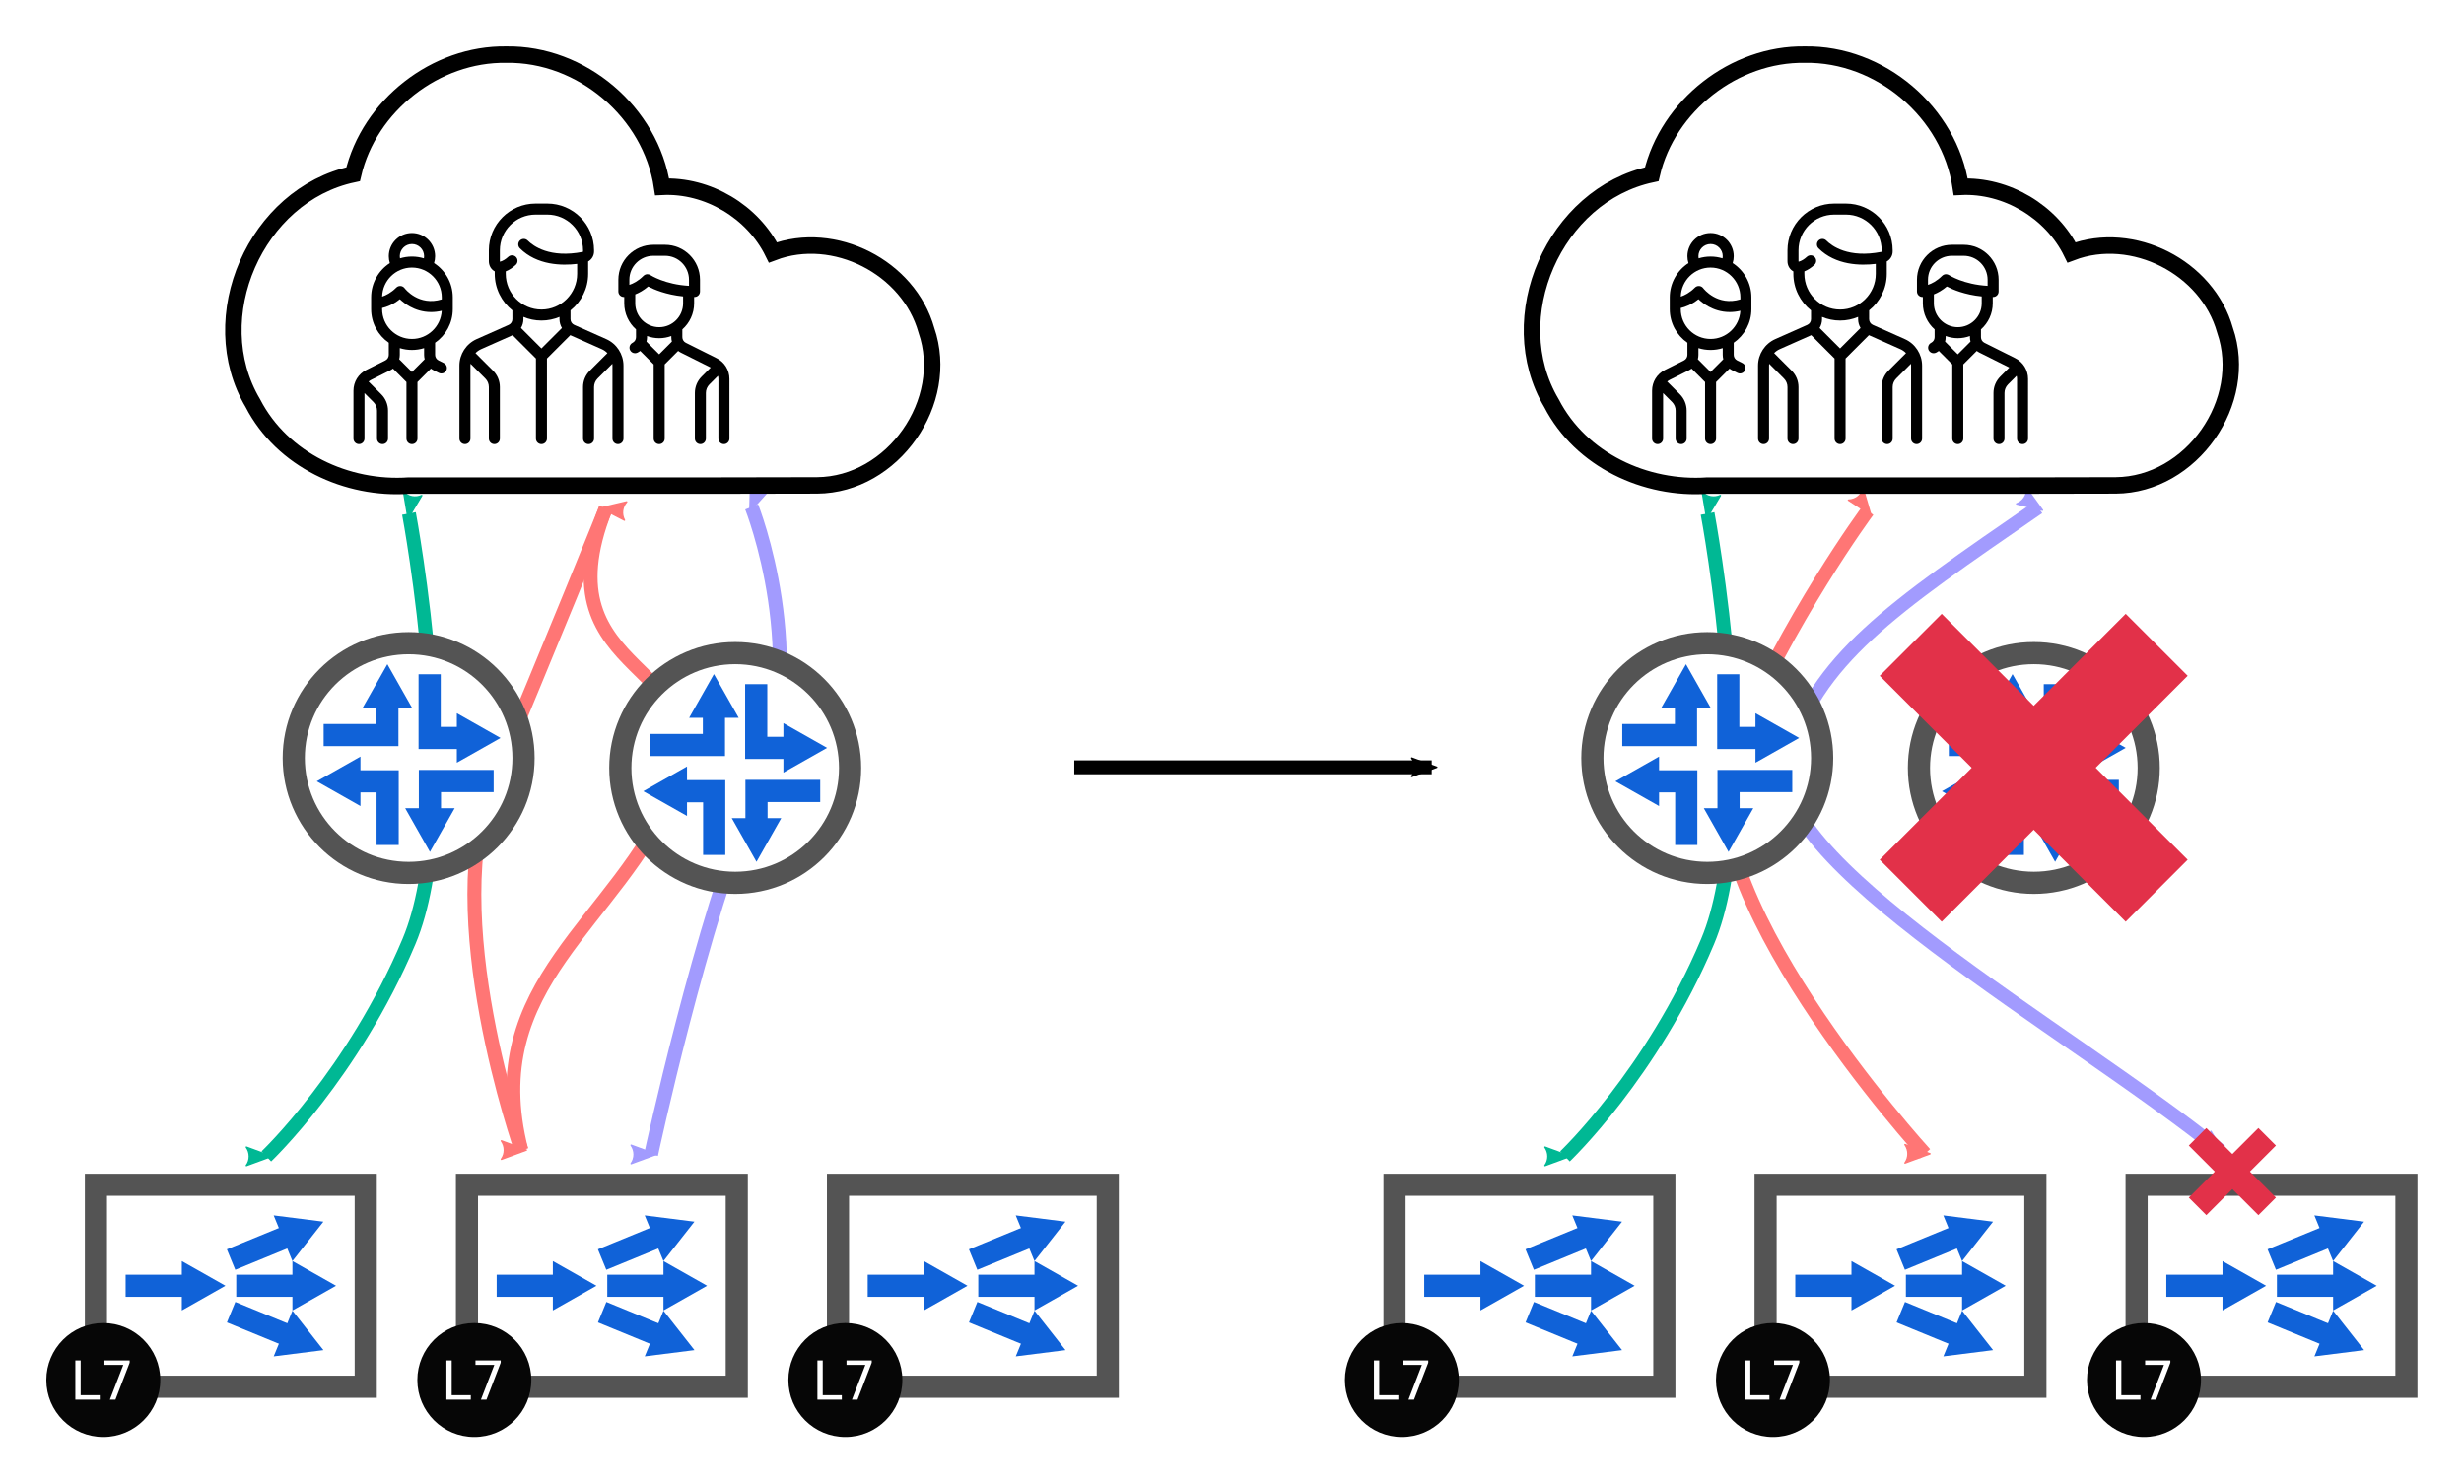 <?xml version="1.0" encoding="UTF-8" standalone="no"?>
<!-- Created with Inkscape (http://www.inkscape.org/) -->

<svg
   xmlns:dc="http://purl.org/dc/elements/1.1/"
   xmlns:cc="http://creativecommons.org/ns#"
   xmlns:rdf="http://www.w3.org/1999/02/22-rdf-syntax-ns#"
   xmlns:svg="http://www.w3.org/2000/svg"
   xmlns="http://www.w3.org/2000/svg"
   xmlns:xlink="http://www.w3.org/1999/xlink"
   xmlns:sodipodi="http://sodipodi.sourceforge.net/DTD/sodipodi-0.dtd"
   xmlns:inkscape="http://www.inkscape.org/namespaces/inkscape"
   width="531.271"
   height="319.939"
   viewBox="0 0 140.565 84.65"
   version="1.1"
   id="svg8"
   inkscape:version="0.92.3 (2405546, 2018-03-11)"
   sodipodi:docname="multitier-lb-ecmp-failure2.svg">
  <defs
     id="defs2">
    <marker
       inkscape:isstock="true"
       style="overflow:visible"
       id="marker39107"
       refX="0"
       refY="0"
       orient="auto"
       inkscape:stockid="Arrow2Mend">
      <path
         inkscape:connector-curvature="0"
         transform="scale(-0.6)"
         d="M 8.719,4.034 -2.207,0.016 8.719,-4.002 c -1.745,2.372 -1.735,5.617 -6e-7,8.035 z"
         style="fill:#00b894;fill-opacity:1;fill-rule:evenodd;stroke:#00b894;stroke-width:0.625;stroke-linejoin:round;stroke-opacity:1"
         id="path39105" />
    </marker>
    <marker
       inkscape:isstock="true"
       style="overflow:visible"
       id="marker38959"
       refX="0"
       refY="0"
       orient="auto"
       inkscape:stockid="Arrow2Mstart">
      <path
         inkscape:connector-curvature="0"
         transform="scale(0.6)"
         d="M 8.719,4.034 -2.207,0.016 8.719,-4.002 c -1.745,2.372 -1.735,5.617 -6e-7,8.035 z"
         style="fill:#00b894;fill-opacity:1;fill-rule:evenodd;stroke:#00b894;stroke-width:0.625;stroke-linejoin:round;stroke-opacity:1"
         id="path38957" />
    </marker>
    <marker
       inkscape:stockid="Arrow2Mend"
       orient="auto"
       refY="0"
       refX="0"
       id="marker27683"
       style="overflow:visible"
       inkscape:isstock="true">
      <path
         id="path27681"
         style="fill:#ff7675;fill-opacity:1;fill-rule:evenodd;stroke:#ff7675;stroke-width:0.625;stroke-linejoin:round;stroke-opacity:1"
         d="M 8.719,4.034 -2.207,0.016 8.719,-4.002 c -1.745,2.372 -1.735,5.617 -6e-7,8.035 z"
         transform="scale(-0.6)"
         inkscape:connector-curvature="0" />
    </marker>
    <marker
       inkscape:stockid="Arrow2Mstart"
       orient="auto"
       refY="0"
       refX="0"
       id="marker27541"
       style="overflow:visible"
       inkscape:isstock="true">
      <path
         inkscape:connector-curvature="0"
         id="path27539"
         style="fill:#ff7675;fill-opacity:1;fill-rule:evenodd;stroke:#ff7675;stroke-width:0.625;stroke-linejoin:round;stroke-opacity:1"
         d="M 8.719,4.034 -2.207,0.016 8.719,-4.002 c -1.745,2.372 -1.735,5.617 -6e-7,8.035 z"
         transform="scale(0.6)" />
    </marker>
    <marker
       inkscape:isstock="true"
       style="overflow:visible"
       id="marker29597"
       refX="0"
       refY="0"
       orient="auto"
       inkscape:stockid="Arrow2Mend">
      <path
         inkscape:connector-curvature="0"
         transform="scale(-0.6)"
         d="M 8.719,4.034 -2.207,0.016 8.719,-4.002 c -1.745,2.372 -1.735,5.617 -6e-7,8.035 z"
         style="fill:#000000;fill-opacity:1;fill-rule:evenodd;stroke:#000000;stroke-width:0.625;stroke-linejoin:round;stroke-opacity:1"
         id="path29595" />
    </marker>
    <marker
       inkscape:stockid="Arrow2Mend"
       orient="auto"
       refY="0"
       refX="0"
       id="marker24947"
       style="overflow:visible"
       inkscape:isstock="true">
      <path
         id="path24945"
         style="fill:#ff7675;fill-opacity:1;fill-rule:evenodd;stroke:#ff7675;stroke-width:0.625;stroke-linejoin:round;stroke-opacity:1"
         d="M 8.719,4.034 -2.207,0.016 8.719,-4.002 c -1.745,2.372 -1.735,5.617 -6e-7,8.035 z"
         transform="scale(-0.6)"
         inkscape:connector-curvature="0" />
    </marker>
    <marker
       inkscape:stockid="Arrow2Mstart"
       orient="auto"
       refY="0"
       refX="0"
       id="marker24823"
       style="overflow:visible"
       inkscape:isstock="true">
      <path
         inkscape:connector-curvature="0"
         id="path24821"
         style="fill:#ff7675;fill-opacity:1;fill-rule:evenodd;stroke:#ff7675;stroke-width:0.625;stroke-linejoin:round;stroke-opacity:1"
         d="M 8.719,4.034 -2.207,0.016 8.719,-4.002 c -1.745,2.372 -1.735,5.617 -6e-7,8.035 z"
         transform="scale(0.6)" />
    </marker>
    <marker
       inkscape:isstock="true"
       style="overflow:visible"
       id="marker24417"
       refX="0"
       refY="0"
       orient="auto"
       inkscape:stockid="Arrow2Mend">
      <path
         inkscape:connector-curvature="0"
         transform="scale(-0.6)"
         d="M 8.719,4.034 -2.207,0.016 8.719,-4.002 c -1.745,2.372 -1.735,5.617 -6e-7,8.035 z"
         style="fill:#00b894;fill-opacity:1;fill-rule:evenodd;stroke:#00b894;stroke-width:0.625;stroke-linejoin:round;stroke-opacity:1"
         id="path24415" />
    </marker>
    <marker
       inkscape:isstock="true"
       style="overflow:visible"
       id="marker24305"
       refX="0"
       refY="0"
       orient="auto"
       inkscape:stockid="Arrow2Mstart">
      <path
         inkscape:connector-curvature="0"
         transform="scale(0.6)"
         d="M 8.719,4.034 -2.207,0.016 8.719,-4.002 c -1.745,2.372 -1.735,5.617 -6e-7,8.035 z"
         style="fill:#00b894;fill-opacity:1;fill-rule:evenodd;stroke:#00b894;stroke-width:0.625;stroke-linejoin:round;stroke-opacity:1"
         id="path24303" />
    </marker>
    <marker
       inkscape:isstock="true"
       style="overflow:visible"
       id="marker23539"
       refX="0"
       refY="0"
       orient="auto"
       inkscape:stockid="Arrow2Mend">
      <path
         inkscape:connector-curvature="0"
         transform="scale(-0.6)"
         d="M 8.719,4.034 -2.207,0.016 8.719,-4.002 c -1.745,2.372 -1.735,5.617 -6e-7,8.035 z"
         style="fill:#a29bfe;fill-opacity:1;fill-rule:evenodd;stroke:#a29bfe;stroke-width:0.625;stroke-linejoin:round;stroke-opacity:1"
         id="path23537" />
    </marker>
    <marker
       inkscape:isstock="true"
       style="overflow:visible"
       id="marker23439"
       refX="0"
       refY="0"
       orient="auto"
       inkscape:stockid="Arrow2Mstart">
      <path
         inkscape:connector-curvature="0"
         transform="scale(0.6)"
         d="M 8.719,4.034 -2.207,0.016 8.719,-4.002 c -1.745,2.372 -1.735,5.617 -6e-7,8.035 z"
         style="fill:#a29bfe;fill-opacity:1;fill-rule:evenodd;stroke:#a29bfe;stroke-width:0.625;stroke-linejoin:round;stroke-opacity:1"
         id="path23437" />
    </marker>
    <marker
       inkscape:isstock="true"
       style="overflow:visible"
       id="marker19523"
       refX="0"
       refY="0"
       orient="auto"
       inkscape:stockid="Arrow2Mend">
      <path
         inkscape:connector-curvature="0"
         transform="scale(-0.6)"
         d="M 8.719,4.034 -2.207,0.016 8.719,-4.002 c -1.745,2.372 -1.735,5.617 -6e-7,8.035 z"
         style="fill:#a29bfe;fill-opacity:1;fill-rule:evenodd;stroke:#a29bfe;stroke-width:0.625;stroke-linejoin:round;stroke-opacity:1"
         id="path19521" />
    </marker>
    <marker
       inkscape:isstock="true"
       style="overflow:visible"
       id="marker19435"
       refX="0"
       refY="0"
       orient="auto"
       inkscape:stockid="Arrow2Mstart">
      <path
         transform="scale(0.6)"
         d="M 8.719,4.034 -2.207,0.016 8.719,-4.002 c -1.745,2.372 -1.735,5.617 -6e-7,8.035 z"
         style="fill:#a29bfe;fill-opacity:1;fill-rule:evenodd;stroke:#a29bfe;stroke-width:0.625;stroke-linejoin:round;stroke-opacity:1"
         id="path19433"
         inkscape:connector-curvature="0" />
    </marker>
    <marker
       inkscape:stockid="Arrow2Mend"
       orient="auto"
       refY="0"
       refX="0"
       id="marker17875"
       style="overflow:visible"
       inkscape:isstock="true">
      <path
         id="path17873"
         style="fill:#ff7675;fill-opacity:1;fill-rule:evenodd;stroke:#ff7675;stroke-width:0.625;stroke-linejoin:round;stroke-opacity:1"
         d="M 8.719,4.034 -2.207,0.016 8.719,-4.002 c -1.745,2.372 -1.735,5.617 -6e-7,8.035 z"
         transform="scale(-0.6)"
         inkscape:connector-curvature="0" />
    </marker>
    <marker
       inkscape:stockid="Arrow2Mstart"
       orient="auto"
       refY="0"
       refX="0"
       id="marker17799"
       style="overflow:visible"
       inkscape:isstock="true">
      <path
         id="path17797"
         style="fill:#ff7675;fill-opacity:1;fill-rule:evenodd;stroke:#ff7675;stroke-width:0.625;stroke-linejoin:round;stroke-opacity:1"
         d="M 8.719,4.034 -2.207,0.016 8.719,-4.002 c -1.745,2.372 -1.735,5.617 -6e-7,8.035 z"
         transform="scale(0.6)"
         inkscape:connector-curvature="0" />
    </marker>
    <marker
       inkscape:isstock="true"
       style="overflow:visible"
       id="marker13257"
       refX="0"
       refY="0"
       orient="auto"
       inkscape:stockid="Arrow2Mend">
      <path
         inkscape:connector-curvature="0"
         transform="scale(-0.6)"
         d="M 8.719,4.034 -2.207,0.016 8.719,-4.002 c -1.745,2.372 -1.735,5.617 -6e-7,8.035 z"
         style="fill:#00b894;fill-opacity:1;fill-rule:evenodd;stroke:#00b894;stroke-width:0.625;stroke-linejoin:round;stroke-opacity:1"
         id="path13255" />
    </marker>
    <marker
       inkscape:isstock="true"
       style="overflow:visible"
       id="marker13193"
       refX="0"
       refY="0"
       orient="auto"
       inkscape:stockid="Arrow2Mstart">
      <path
         transform="scale(0.6)"
         d="M 8.719,4.034 -2.207,0.016 8.719,-4.002 c -1.745,2.372 -1.735,5.617 -6e-7,8.035 z"
         style="fill:#00b894;fill-opacity:1;fill-rule:evenodd;stroke:#00b894;stroke-width:0.625;stroke-linejoin:round;stroke-opacity:1"
         id="path13191"
         inkscape:connector-curvature="0" />
    </marker>
    <marker
       inkscape:stockid="Arrow2Mend"
       orient="auto"
       refY="0"
       refX="0"
       id="marker11581"
       style="overflow:visible"
       inkscape:isstock="true"
       inkscape:collect="always">
      <path
         id="path11579"
         style="fill:#a29bfe;fill-opacity:1;fill-rule:evenodd;stroke:#a29bfe;stroke-width:0.625;stroke-linejoin:round;stroke-opacity:1"
         d="M 8.719,4.034 -2.207,0.016 8.719,-4.002 c -1.745,2.372 -1.735,5.617 -6e-7,8.035 z"
         transform="scale(-0.6)"
         inkscape:connector-curvature="0" />
    </marker>
    <marker
       inkscape:stockid="Arrow2Mstart"
       orient="auto"
       refY="0"
       refX="0"
       id="marker11529"
       style="overflow:visible"
       inkscape:isstock="true"
       inkscape:collect="always">
      <path
         id="path11527"
         style="fill:#a29bfe;fill-opacity:1;fill-rule:evenodd;stroke:#a29bfe;stroke-width:0.625;stroke-linejoin:round;stroke-opacity:1"
         d="M 8.719,4.034 -2.207,0.016 8.719,-4.002 c -1.745,2.372 -1.735,5.617 -6e-7,8.035 z"
         transform="scale(0.6)"
         inkscape:connector-curvature="0" />
    </marker>
    <marker
       inkscape:isstock="true"
       style="overflow:visible"
       id="marker9345"
       refX="0"
       refY="0"
       orient="auto"
       inkscape:stockid="Arrow2Mend"
       inkscape:collect="always">
      <path
         inkscape:connector-curvature="0"
         transform="scale(-0.6)"
         d="M 8.719,4.034 -2.207,0.016 8.719,-4.002 c -1.745,2.372 -1.735,5.617 -6e-7,8.035 z"
         style="fill:#ff7675;fill-opacity:1;fill-rule:evenodd;stroke:#ff7675;stroke-width:0.625;stroke-linejoin:round;stroke-opacity:1"
         id="path9343" />
    </marker>
    <marker
       inkscape:stockid="Arrow2Mstart"
       orient="auto"
       refY="0"
       refX="0"
       id="Arrow2Mstart"
       style="overflow:visible"
       inkscape:isstock="true"
       inkscape:collect="always">
      <path
         id="path8455"
         style="fill:#00b894;fill-opacity:1;fill-rule:evenodd;stroke:#00b894;stroke-width:0.625;stroke-linejoin:round;stroke-opacity:1"
         d="M 8.719,4.034 -2.207,0.016 8.719,-4.002 c -1.745,2.372 -1.735,5.617 -6e-7,8.035 z"
         transform="scale(0.6)"
         inkscape:connector-curvature="0" />
    </marker>
    <marker
       inkscape:stockid="Arrow2Mend"
       orient="auto"
       refY="0"
       refX="0"
       id="marker2553"
       style="overflow:visible"
       inkscape:isstock="true"
       inkscape:collect="always">
      <path
         id="path2551"
         style="fill:#000000;fill-opacity:1;fill-rule:evenodd;stroke:#000000;stroke-width:0.625;stroke-linejoin:round;stroke-opacity:1"
         d="M 8.719,4.034 -2.207,0.016 8.719,-4.002 c -1.745,2.372 -1.735,5.617 -6e-7,8.035 z"
         transform="scale(-0.6)"
         inkscape:connector-curvature="0" />
    </marker>
    <marker
       inkscape:stockid="Arrow2Mend"
       orient="auto"
       refY="0"
       refX="0"
       id="marker1642"
       style="overflow:visible"
       inkscape:isstock="true">
      <path
         id="path1640"
         style="fill:#000000;fill-opacity:1;fill-rule:evenodd;stroke:#000000;stroke-width:0.625;stroke-linejoin:round;stroke-opacity:1"
         d="M 8.719,4.034 -2.207,0.016 8.719,-4.002 c -1.745,2.372 -1.735,5.617 -6e-7,8.035 z"
         transform="scale(-0.6)"
         inkscape:connector-curvature="0" />
    </marker>
    <marker
       inkscape:stockid="Arrow2Mend"
       orient="auto"
       refY="0"
       refX="0"
       id="marker9007"
       style="overflow:visible"
       inkscape:isstock="true"
       inkscape:collect="always">
      <path
         id="path9005"
         style="fill:#00b894;fill-opacity:1;fill-rule:evenodd;stroke:#00b894;stroke-width:0.625;stroke-linejoin:round;stroke-opacity:1"
         d="M 8.719,4.034 -2.207,0.016 8.719,-4.002 c -1.745,2.372 -1.735,5.617 -6e-7,8.035 z"
         transform="scale(-0.6)"
         inkscape:connector-curvature="0" />
    </marker>
  </defs>
  <sodipodi:namedview
     id="base"
     pagecolor="#ffffff"
     bordercolor="#666666"
     borderopacity="1.0"
     inkscape:pageopacity="0.0"
     inkscape:pageshadow="2"
     inkscape:zoom="1.4142136"
     inkscape:cx="40.910818"
     inkscape:cy="144.95769"
     inkscape:document-units="mm"
     inkscape:current-layer="layer1"
     showgrid="false"
     inkscape:window-width="1912"
     inkscape:window-height="1056"
     inkscape:window-x="0"
     inkscape:window-y="16"
     inkscape:window-maximized="1"
     fit-margin-top="10"
     fit-margin-left="10"
     fit-margin-right="10"
     fit-margin-bottom="10"
     units="px" />
  <g
     inkscape:label="Layer 1"
     inkscape:groupmode="layer"
     id="layer1"
     transform="translate(-65.722,-2.12)">
    <path
       sodipodi:nodetypes="czc"
       inkscape:connector-curvature="0"
       id="path38955"
       d="m 163.135,31.418 c 0,0 3.175,16.876 0,24.425 -3.175,7.549 -8.136,12.26 -8.136,12.26"
       style="opacity:1;vector-effect:none;fill:none;fill-opacity:1;fill-rule:evenodd;stroke:#00b894;stroke-width:0.794;stroke-linecap:butt;stroke-linejoin:miter;stroke-miterlimit:4;stroke-dasharray:none;stroke-dashoffset:0;stroke-opacity:1;marker:none;marker-start:url(#marker38959);marker-mid:none;marker-end:url(#marker39107)" />
    <path
       style="opacity:1;vector-effect:none;fill:none;fill-opacity:1;fill-rule:evenodd;stroke:#ff7675;stroke-width:0.794;stroke-linecap:butt;stroke-linejoin:miter;stroke-miterlimit:4;stroke-dasharray:none;stroke-dashoffset:0;stroke-opacity:1;marker:none;marker-start:url(#marker27541);marker-mid:none"
       d="m 100.277,31.137 c -3.929,9.916 7.025,8.569 3.85,16.118 -3.175,7.549 -11.096,10.948 -8.664,20.49"
       id="path27537"
       inkscape:connector-curvature="0"
       sodipodi:nodetypes="czc" />
    <path
       style="opacity:1;vector-effect:none;fill:none;fill-opacity:1;fill-rule:evenodd;stroke:#ff7675;stroke-width:0.794;stroke-linecap:butt;stroke-linejoin:miter;stroke-miterlimit:4;stroke-dasharray:none;stroke-dashoffset:0;stroke-opacity:1;marker:none;marker-start:url(#marker17799);marker-mid:none;marker-end:url(#marker17875)"
       d="m 172.271,31.26 c 0,0 -4.537,6.117 -7.712,13.667 -3.175,7.549 10.977,23.03 10.977,23.03"
       id="path17795"
       inkscape:connector-curvature="0"
       sodipodi:nodetypes="czc" />
    <path
       sodipodi:nodetypes="czc"
       inkscape:connector-curvature="0"
       id="path19431"
       d="m 182,31.073 c -8.419,5.8 -12.648,8.646 -14.326,14.325 -1.678,5.679 16.067,15.393 24.733,22.404"
       style="opacity:1;vector-effect:none;fill:none;fill-opacity:1;fill-rule:evenodd;stroke:#a29bfe;stroke-width:0.794;stroke-linecap:butt;stroke-linejoin:miter;stroke-miterlimit:4;stroke-dasharray:none;stroke-dashoffset:0;stroke-opacity:1;marker:none;marker-start:url(#marker19435);marker-mid:none;marker-end:url(#marker19523)" />
    <use
       x="0"
       y="0"
       xlink:href="#g23366"
       id="use1083"
       transform="translate(74.083)"
       width="100%"
       height="100%" />
    <path
       style="opacity:1;vector-effect:none;fill:none;fill-opacity:1;fill-rule:evenodd;stroke:#a29bfe;stroke-width:0.794;stroke-linecap:butt;stroke-linejoin:miter;stroke-miterlimit:4;stroke-dasharray:none;stroke-dashoffset:0;stroke-opacity:1;marker:none;marker-start:url(#marker11529);marker-mid:none;marker-end:url(#marker11581)"
       d="m 108.603,31.043 c 0,0 3.442,8.646 0.267,16.196 -3.175,7.549 -6.003,20.754 -6.003,20.754"
       id="path11525"
       inkscape:connector-curvature="0"
       sodipodi:nodetypes="czc" />
    <path
       sodipodi:nodetypes="czc"
       inkscape:connector-curvature="0"
       id="path9301"
       d="m 100.277,31.137 c 0,0 -3.227,7.988 -6.402,15.538 -3.175,7.549 1.589,21.07 1.589,21.07"
       style="opacity:1;vector-effect:none;fill:none;fill-opacity:1;fill-rule:evenodd;stroke:#ff7675;stroke-width:0.794;stroke-linecap:butt;stroke-linejoin:miter;stroke-miterlimit:4;stroke-dasharray:none;stroke-dashoffset:0;stroke-opacity:1;marker:none;marker-mid:none;marker-end:url(#marker9345)" />
    <path
       style="opacity:1;vector-effect:none;fill:none;fill-opacity:1;fill-rule:evenodd;stroke:#00b894;stroke-width:0.794;stroke-linecap:butt;stroke-linejoin:miter;stroke-miterlimit:4;stroke-dasharray:none;stroke-dashoffset:0;stroke-opacity:1;marker:none;marker-start:url(#Arrow2Mstart);marker-mid:none;marker-end:url(#marker9007)"
       d="m 89.052,31.418 c 0,0 3.175,16.876 0,24.425 -3.175,7.549 -8.136,12.26 -8.136,12.26"
       id="path8245"
       inkscape:connector-curvature="0"
       sodipodi:nodetypes="czc" />
    <g
       id="g1469"
       transform="matrix(0.71,0,0,0.71,33.02,1.382)">
      <path
         inkscape:connector-curvature="0"
         id="path1325"
         d="M 86.734,5.429 C 81.072,5.34 75.721,9.522 74.434,15.04 c -7.829,1.668 -12.141,11.523 -8.055,18.408 2.355,4.565 7.556,6.97 12.542,6.616 10.926,-0.01 21.891,0.02 32.792,-0.015 6.085,-0.042 10.773,-6.733 8.78,-12.47 -1.416,-5.065 -7.413,-8.119 -12.331,-6.253 -1.617,-3.286 -5.245,-5.449 -8.905,-5.274 C 98.364,10.058 92.792,5.329 86.734,5.429 Z"
         style="color:#000000;clip-rule:nonzero;display:inline;overflow:visible;visibility:visible;opacity:1;isolation:auto;mix-blend-mode:normal;color-interpolation:sRGB;color-interpolation-filters:linearRGB;solid-color:#000000;solid-opacity:1;vector-effect:none;fill:#ffffff;fill-opacity:1;fill-rule:nonzero;stroke:#000000;stroke-width:1.323;stroke-linecap:round;stroke-linejoin:miter;stroke-miterlimit:4;stroke-dasharray:none;stroke-dashoffset:0;stroke-opacity:1;marker:none;color-rendering:auto;image-rendering:auto;shape-rendering:auto;text-rendering:auto;enable-background:accumulate" />
      <g
         style="stroke-width:4.452"
         transform="matrix(0.059,0,0,0.059,74.46,11.962)"
         id="g1435">
        <g
           style="stroke-width:4.452"
           id="g1360">
          <g
             style="stroke-width:4.452"
             id="g1358">
            <path
               style="stroke-width:4.452"
               inkscape:connector-curvature="0"
               d="m 344.214,276.755 -43.582,-19.37 c -3.079,-1.368 -5.067,-4.429 -5.067,-7.797 V 237.62 c 14.64,-11.665 24.05,-29.628 24.05,-49.758 v -16.847 c 4.823,-2.665 8.016,-7.815 8.016,-13.583 v -1.635 c 0,-35.076 -28.537,-63.613 -63.613,-63.613 h -16.032 c -35.076,0 -63.613,28.537 -63.613,63.613 v 14.835 c 0,5.07 2.182,9.663 5.985,12.602 0.645,0.498 1.324,0.936 2.031,1.315 v 3.312 c 0,20.13 9.409,38.093 24.048,49.757 v 11.969 c 0,3.368 -1.989,6.429 -5.067,7.797 l -43.582,19.37 c -14.273,6.343 -23.496,20.535 -23.496,36.154 v 99.404 c 0,4.142 3.358,7.5 7.5,7.5 4.142,0 7.5,-3.358 7.5,-7.5 v -99.403 c 0,-0.869 0.062,-1.728 0.152,-2.58 l 20.082,20.082 c 3.125,3.126 4.847,7.281 4.847,11.702 v 70.2 c 0,4.142 3.358,7.5 7.5,7.5 4.142,0 7.5,-3.358 7.5,-7.5 v -70.2 c 0,-8.427 -3.281,-16.349 -9.24,-22.308 l -23.941,-23.942 c 2.157,-2.238 4.745,-4.093 7.689,-5.402 l 42.847,-19.043 31.775,31.775 v 109.119 c 0,4.142 3.358,7.5 7.5,7.5 4.142,0 7.5,-3.358 7.5,-7.5 V 303.194 l 31.775,-31.775 42.846,19.042 c 2.944,1.309 5.532,3.164 7.689,5.403 l -23.941,23.941 c -5.959,5.959 -9.24,13.881 -9.24,22.308 v 70.2 c 0,4.142 3.358,7.5 7.5,7.5 4.142,0 7.5,-3.358 7.5,-7.5 v -70.2 c 0,-4.42 1.721,-8.576 4.847,-11.702 L 352.56,310.33 c 0.09,0.852 0.152,1.709 0.152,2.578 v 99.404 c 0,4.142 3.358,7.5 7.5,7.5 4.142,0 7.5,-3.358 7.5,-7.5 v -99.403 c -0.003,-15.619 -9.225,-29.811 -23.498,-36.154 z M 256,289.481 228.119,261.599 c 2.12,-3.567 3.317,-7.694 3.317,-12.011 v -3.052 c 7.563,3.178 15.862,4.939 24.565,4.939 8.703,0 17.001,-1.76 24.563,-4.938 v 3.051 c 0,4.318 1.197,8.444 3.318,12.012 z m 10e-4,-53.007 c -26.805,0.001 -48.613,-21.807 -48.613,-48.612 v -3.373 c 4.68,-1.855 9.248,-4.807 13.621,-8.842 3.043,-2.809 3.234,-7.554 0.424,-10.598 -2.809,-3.043 -7.553,-3.234 -10.598,-0.425 -3.751,3.463 -7.499,5.7 -11.137,6.65 -0.088,0.023 -0.153,0.033 -0.199,0.037 -0.054,-0.105 -0.127,-0.325 -0.127,-0.678 v -14.835 c 0,-26.805 21.808,-48.613 48.613,-48.613 h 16.032 c 26.806,0 48.613,21.808 48.613,48.613 v 1.635 c 0,0.243 -0.146,0.454 -0.338,0.492 -44.911,8.87 -67.437,-7.847 -75.037,-15.447 -2.929,-2.929 -7.678,-2.929 -10.606,0 -2.929,2.929 -2.929,7.678 0,10.606 23.29,23.29 57.275,23.71 77.965,21.224 v 13.553 c 0,26.805 -21.808,48.613 -48.613,48.613 z"
               id="path1356" />
          </g>
        </g>
        <g
           style="stroke-width:4.452"
           id="g1366">
          <g
             style="stroke-width:4.452"
             id="g1364">
            <path
               style="stroke-width:4.452"
               inkscape:connector-curvature="0"
               d="m 135.242,235.961 v -16.035 c 0,-19.566 -10.168,-36.79 -25.489,-46.702 0.946,-3.035 1.44,-6.214 1.44,-9.411 0,-17.396 -14.152,-31.548 -31.548,-31.548 -17.396,0 -31.548,14.153 -31.548,31.548 0,3.237 0.49,6.385 1.438,9.413 -15.32,9.911 -25.487,27.135 -25.487,46.7 v 16.032 c 0,18.947 9.533,35.701 24.048,45.743 v 16.493 c 0,3.253 -1.807,6.177 -4.716,7.632 l -25.941,12.97 C 6.682,324.176 0,334.988 0,347.015 v 65.299 c 0,4.142 3.358,7.5 7.5,7.5 4.142,0 7.5,-3.358 7.5,-7.5 v -62.055 l 12.218,12.218 c 3.125,3.126 4.847,7.281 4.847,11.702 v 38.135 c 0,4.142 3.358,7.5 7.5,7.5 4.142,0 7.5,-3.358 7.5,-7.5 v -38.135 c 0,-8.427 -3.282,-16.349 -9.24,-22.308 L 20.82,334.866 c -0.082,-0.082 -0.17,-0.153 -0.254,-0.23 1.067,-0.942 2.264,-1.762 3.582,-2.422 l 25.941,-12.97 c 1.329,-0.665 2.566,-1.45 3.719,-2.322 l 18.337,18.338 v 77.055 c 0,4.142 3.358,7.5 7.5,7.5 4.142,0 7.5,-3.358 7.5,-7.5 v -77.056 l 18.338,-18.338 c 1.154,0.873 2.39,1.658 3.719,2.322 l 7.153,3.577 c 1.077,0.539 2.221,0.794 3.349,0.794 2.751,0 5.4,-1.52 6.714,-4.147 1.853,-3.705 0.351,-8.21 -3.354,-10.062 l -7.153,-3.577 c -2.91,-1.455 -4.717,-4.379 -4.717,-7.631 v -16.493 c 14.515,-10.042 24.048,-26.797 24.048,-45.743 z M 79.645,147.265 c 9.125,0 16.548,7.424 16.548,16.548 0,1.005 -0.09,1.99 -0.262,2.955 -5.154,-1.582 -10.621,-2.439 -16.286,-2.439 -5.657,0 -11.117,0.854 -16.263,2.432 -0.173,-0.965 -0.285,-1.945 -0.285,-2.948 0,-9.125 7.423,-16.548 16.548,-16.548 z m 0,32.065 c 22.385,0 40.597,18.212 40.597,40.597 v 2.718 c -31.225,9.56 -49.834,-14.193 -50.629,-15.234 -1.305,-1.739 -3.3,-2.827 -5.468,-2.981 -2.168,-0.152 -4.298,0.641 -5.835,2.178 -7.159,7.159 -14.171,10.612 -19.235,12.279 0.555,-21.906 18.534,-39.557 40.57,-39.557 z m 0,142.215 -17.331,-17.331 c 0.506,-1.934 0.783,-3.95 0.783,-6.019 v -9.155 c 5.229,1.634 10.788,2.515 16.548,2.515 5.76,0 11.319,-0.881 16.548,-2.515 v 9.155 c 0,2.069 0.277,4.086 0.783,6.019 z m 0,-44.99 c -22.385,0 -40.597,-18.212 -40.597,-40.597 v -1.554 c 5.981,-1.374 14.849,-4.567 24.1,-12.007 3.273,3.088 7.951,6.876 13.908,10.125 7.046,3.843 16.777,7.398 28.663,7.398 4.517,0 9.35,-0.525 14.459,-1.731 -1.163,21.352 -18.897,38.366 -40.533,38.366 z"
               id="path1362" />
          </g>
        </g>
        <g
           style="stroke-width:4.452"
           id="g1372">
          <g
             style="stroke-width:4.452"
             id="g1370">
            <path
               style="stroke-width:4.452"
               inkscape:connector-curvature="0"
               d="m 494.561,302.765 -41.973,-20.987 c -2.909,-1.455 -4.716,-4.379 -4.716,-7.631 v -10.629 c 9.825,-8.723 16.032,-21.435 16.032,-35.575 v -8.537 c 0.173,0 0.343,0.005 0.516,0.005 4.142,0 7.5,-3.358 7.5,-7.5 v -16.032 c 0,-26.236 -21.345,-47.581 -47.581,-47.581 h -16.032 c -26.236,0 -47.581,21.345 -47.581,47.581 v 16.032 c 0,4.142 3.358,7.5 7.5,7.5 0.062,0 0.242,-0.002 0.516,-0.013 v 8.545 c 0,14.141 6.208,26.853 16.033,35.576 v 10.629 c 0,3.253 -1.807,6.177 -4.717,7.631 -3.705,1.852 -5.207,6.357 -3.354,10.062 1.314,2.628 3.963,4.148 6.714,4.148 1.127,0 2.271,-0.255 3.348,-0.793 1.329,-0.665 2.566,-1.45 3.719,-2.322 l 18.338,18.338 v 101.103 c 0,4.142 3.358,7.5 7.5,7.5 4.142,0 7.5,-3.358 7.5,-7.5 V 311.21 l 18.337,-18.338 c 1.154,0.873 2.39,1.658 3.719,2.322 l 40.615,20.308 -12.319,12.319 c -5.958,5.959 -9.24,13.881 -9.24,22.308 v 62.184 c 0,4.142 3.358,7.5 7.5,7.5 4.142,0 7.5,-3.358 7.5,-7.5 v -62.184 c 0,-4.42 1.721,-8.576 4.847,-11.702 l 11.669,-11.669 c 0.354,1.357 0.548,2.772 0.548,4.224 v 81.331 c 0,4.142 3.358,7.5 7.5,7.5 4.142,0 7.5,-3.358 7.5,-7.5 V 330.982 C 512,318.956 505.318,308.144 494.561,302.765 Z M 375.725,202.868 v -6.99 h 10e-4 c 0,-17.965 14.616,-32.581 32.581,-32.581 h 16.032 c 17.965,0 32.581,14.616 32.581,32.581 v 8.331 c -32.603,-1.759 -52.278,-14.446 -52.469,-14.571 -1.269,-0.846 -2.717,-1.26 -4.158,-1.26 -1.936,0 -3.856,0.748 -5.306,2.197 -7.176,7.176 -14.207,10.63 -19.262,12.293 z m 40.598,94.629 -17.331,-17.331 c 0.506,-1.934 0.783,-3.95 0.783,-6.019 v -1.597 c 5.156,1.919 10.731,2.973 16.548,2.973 5.817,0 11.392,-1.054 16.548,-2.973 v 1.597 c 0,2.069 0.276,4.085 0.783,6.019 z m 0,-36.973 c -17.965,0 -32.581,-14.615 -32.581,-32.581 v -12.091 0 c 5.253,-2.099 11.373,-5.436 17.601,-10.742 7.876,4.098 24.354,11.181 47.561,13.521 v 9.312 c 0,17.965 -14.616,32.581 -32.581,32.581 z"
               id="path1368" />
          </g>
        </g>
        <g
           style="stroke-width:4.452"
           id="g1374" />
        <g
           style="stroke-width:4.452"
           id="g1376" />
        <g
           style="stroke-width:4.452"
           id="g1378" />
        <g
           style="stroke-width:4.452"
           id="g1380" />
        <g
           style="stroke-width:4.452"
           id="g1382" />
        <g
           style="stroke-width:4.452"
           id="g1384" />
        <g
           style="stroke-width:4.452"
           id="g1386" />
        <g
           style="stroke-width:4.452"
           id="g1388" />
        <g
           style="stroke-width:4.452"
           id="g1390" />
        <g
           style="stroke-width:4.452"
           id="g1392" />
        <g
           style="stroke-width:4.452"
           id="g1394" />
        <g
           style="stroke-width:4.452"
           id="g1396" />
        <g
           style="stroke-width:4.452"
           id="g1398" />
        <g
           style="stroke-width:4.452"
           id="g1400" />
        <g
           style="stroke-width:4.452"
           id="g1402" />
      </g>
    </g>
    <g
       id="g23366">
      <g
         transform="matrix(0.478,0,0,0.478,38.844,-25.609)"
         id="g1201">
        <circle
           style="color:#000000;clip-rule:nonzero;display:inline;overflow:visible;visibility:visible;opacity:1;isolation:auto;mix-blend-mode:normal;color-interpolation:sRGB;color-interpolation-filters:linearRGB;solid-color:#000000;solid-opacity:1;vector-effect:none;fill:#ffffff;fill-opacity:1;fill-rule:nonzero;stroke:#545454;stroke-width:2.646;stroke-linecap:round;stroke-linejoin:miter;stroke-miterlimit:4;stroke-dasharray:none;stroke-dashoffset:0;stroke-opacity:1;marker:none;color-rendering:auto;image-rendering:auto;shape-rendering:auto;text-rendering:auto;enable-background:accumulate"
           id="path815"
           cx="105"
           cy="148.5"
           r="13.711" />
        <g
           id="g1191"
           transform="translate(54.212,72.326)">
          <g
             id="g1165">
            <path
               style="fill:none;fill-rule:evenodd;stroke:#1062d8;stroke-width:2.646;stroke-linecap:butt;stroke-linejoin:miter;stroke-miterlimit:4;stroke-dasharray:none;stroke-opacity:1"
               d="m 53.295,66.17 v 7.606 h 4.876"
               id="path817"
               inkscape:connector-curvature="0"
               sodipodi:nodetypes="ccc" />
            <path
               style="fill:#1062d8;fill-opacity:1;fill-rule:evenodd;stroke:none;stroke-width:0.415px;stroke-linecap:butt;stroke-linejoin:miter;stroke-opacity:1"
               d="m 56.54,70.822 v 5.907 l 5.216,-2.954 z"
               id="path1161"
               inkscape:connector-curvature="0"
               sodipodi:nodetypes="cccc" />
          </g>
          <use
             height="100%"
             width="100%"
             transform="rotate(90,50.741,76.363)"
             id="use1179"
             xlink:href="#g1165"
             y="0"
             x="0" />
          <use
             x="0"
             y="0"
             xlink:href="#g1165"
             id="use1181"
             transform="rotate(180,50.788,76.363)"
             width="100%"
             height="100%" />
          <use
             height="100%"
             width="100%"
             transform="rotate(-90,50.599,76.127)"
             id="use1183"
             xlink:href="#g1165"
             y="0"
             x="0" />
        </g>
      </g>
      <use
         height="100%"
         width="100%"
         transform="translate(18.63,0.565)"
         id="use1437"
         xlink:href="#g1201"
         y="0"
         x="0" />
    </g>
    <use
       x="0"
       y="0"
       xlink:href="#g1469"
       id="use13123"
       transform="translate(74.083)"
       width="100%"
       height="100%" />
    <g
       id="g13175"
       transform="translate(163.525,21.448)">
      <path
         inkscape:connector-curvature="0"
         id="path13169"
         d="M 11.199,17.464 25.231,31.496"
         style="fill:none;fill-rule:evenodd;stroke:#e23149;stroke-width:5;stroke-linecap:butt;stroke-linejoin:miter;stroke-miterlimit:4;stroke-dasharray:none;stroke-opacity:1" />
      <path
         style="fill:none;fill-rule:evenodd;stroke:#e23149;stroke-width:5;stroke-linecap:butt;stroke-linejoin:miter;stroke-miterlimit:4;stroke-dasharray:none;stroke-opacity:1"
         d="M 25.231,17.464 11.199,31.496"
         id="path13171"
         inkscape:connector-curvature="0" />
    </g>
    <use
       x="0"
       y="0"
       xlink:href="#g30505"
       id="use30507"
       transform="translate(74.083)"
       width="100%"
       height="100%" />
    <path
       style="opacity:1;vector-effect:none;fill:none;fill-opacity:1;fill-rule:evenodd;stroke:#000000;stroke-width:0.794;stroke-linecap:butt;stroke-linejoin:miter;stroke-miterlimit:4;stroke-dasharray:none;stroke-dashoffset:0;stroke-opacity:1;marker:none;marker-start:none;marker-mid:none;marker-end:url(#marker2553)"
       d="M 127.007,45.901 H 147.4"
       id="path22375"
       inkscape:connector-curvature="0" />
    <g
       id="use22566"
       transform="matrix(0.283,0,0,0.283,187.918,62.042)">
      <path
         inkscape:connector-curvature="0"
         id="path38925"
         d="M 11.199,17.464 25.231,31.496"
         style="fill:none;fill-rule:evenodd;stroke:#e23149;stroke-width:5;stroke-linecap:butt;stroke-linejoin:miter;stroke-miterlimit:4;stroke-dasharray:none;stroke-opacity:1" />
      <path
         style="fill:none;fill-rule:evenodd;stroke:#e23149;stroke-width:5;stroke-linecap:butt;stroke-linejoin:miter;stroke-miterlimit:4;stroke-dasharray:none;stroke-opacity:1"
         d="M 25.231,17.464 11.199,31.496"
         id="path38927"
         inkscape:connector-curvature="0" />
    </g>
    <g
       id="g30505"
       transform="translate(-0.375)">
      <g
         transform="matrix(0.477,0,0,0.477,49.934,38.38)"
         id="g1304-2">
        <rect
           y="65.708"
           x="45.357"
           height="24.161"
           width="32.268"
           id="rect1280-2"
           style="color:#000000;clip-rule:nonzero;display:inline;overflow:visible;visibility:visible;opacity:1;isolation:auto;mix-blend-mode:normal;color-interpolation:sRGB;color-interpolation-filters:linearRGB;solid-color:#000000;solid-opacity:1;vector-effect:none;fill:#ffffff;fill-opacity:1;fill-rule:nonzero;stroke:#545454;stroke-width:2.646;stroke-linecap:round;stroke-linejoin:miter;stroke-miterlimit:4;stroke-dasharray:none;stroke-dashoffset:0;stroke-opacity:1;marker:none;color-rendering:auto;image-rendering:auto;shape-rendering:auto;text-rendering:auto;enable-background:accumulate" />
        <g
           transform="translate(-10.397,35.71)"
           id="g1294-8">
          <g
             id="g1286-9">
            <path
               style="fill:none;fill-rule:evenodd;stroke:#1062d8;stroke-width:2.646;stroke-linecap:butt;stroke-linejoin:miter;stroke-miterlimit:4;stroke-dasharray:none;stroke-opacity:1"
               d="m 59.306,42.079 h 8.35"
               id="path1282-7"
               inkscape:connector-curvature="0"
               sodipodi:nodetypes="cc" />
            <path
               style="fill:#1062d8;fill-opacity:1;fill-rule:evenodd;stroke:none;stroke-width:0.415px;stroke-linecap:butt;stroke-linejoin:miter;stroke-opacity:1"
               d="m 66.025,39.125 v 5.907 l 5.216,-2.954 z"
               id="path1284-3"
               inkscape:connector-curvature="0"
               sodipodi:nodetypes="cccc" />
          </g>
          <g
             id="use1288-6"
             transform="translate(13.229)">
            <path
               style="fill:none;fill-rule:evenodd;stroke:#1062d8;stroke-width:2.646;stroke-linecap:butt;stroke-linejoin:miter;stroke-miterlimit:4;stroke-dasharray:none;stroke-opacity:1"
               d="m 59.306,42.079 h 8.35"
               id="path2307-1"
               inkscape:connector-curvature="0"
               sodipodi:nodetypes="cc" />
            <path
               style="fill:#1062d8;fill-opacity:1;fill-rule:evenodd;stroke:none;stroke-width:0.415px;stroke-linecap:butt;stroke-linejoin:miter;stroke-opacity:1"
               d="m 66.025,39.125 v 5.907 l 5.216,-2.954 z"
               id="path2309-2"
               inkscape:connector-curvature="0"
               sodipodi:nodetypes="cccc" />
          </g>
          <g
             id="use1290-9"
             transform="rotate(-22.313,57.663,8.539)">
            <path
               style="fill:none;fill-rule:evenodd;stroke:#1062d8;stroke-width:2.646;stroke-linecap:butt;stroke-linejoin:miter;stroke-miterlimit:4;stroke-dasharray:none;stroke-opacity:1"
               d="m 59.306,42.079 h 8.35"
               id="path2313-3"
               inkscape:connector-curvature="0"
               sodipodi:nodetypes="cc" />
            <path
               style="fill:#1062d8;fill-opacity:1;fill-rule:evenodd;stroke:none;stroke-width:0.415px;stroke-linecap:butt;stroke-linejoin:miter;stroke-opacity:1"
               d="m 66.025,39.125 v 5.907 l 5.216,-2.954 z"
               id="path2315-1"
               inkscape:connector-curvature="0"
               sodipodi:nodetypes="cccc" />
          </g>
          <g
             id="use1292-9"
             transform="matrix(0.925,0.38,0.38,-0.925,1.075,61.626)">
            <path
               style="fill:none;fill-rule:evenodd;stroke:#1062d8;stroke-width:2.646;stroke-linecap:butt;stroke-linejoin:miter;stroke-miterlimit:4;stroke-dasharray:none;stroke-opacity:1"
               d="m 59.306,42.079 h 8.35"
               id="path2319-4"
               inkscape:connector-curvature="0"
               sodipodi:nodetypes="cc" />
            <path
               style="fill:#1062d8;fill-opacity:1;fill-rule:evenodd;stroke:none;stroke-width:0.415px;stroke-linecap:butt;stroke-linejoin:miter;stroke-opacity:1"
               d="m 66.025,39.125 v 5.907 l 5.216,-2.954 z"
               id="path2321-7"
               inkscape:connector-curvature="0"
               sodipodi:nodetypes="cccc" />
          </g>
        </g>
        <g
           id="g1302-8">
          <circle
             style="color:#000000;clip-rule:nonzero;display:inline;overflow:visible;visibility:visible;opacity:1;isolation:auto;mix-blend-mode:normal;color-interpolation:sRGB;color-interpolation-filters:linearRGB;solid-color:#000000;solid-opacity:1;vector-effect:none;fill:#060606;fill-opacity:1;fill-rule:nonzero;stroke:none;stroke-width:2.646;stroke-linecap:round;stroke-linejoin:miter;stroke-miterlimit:4;stroke-dasharray:none;stroke-dashoffset:0;stroke-opacity:1;marker:none;color-rendering:auto;image-rendering:auto;shape-rendering:auto;text-rendering:auto;enable-background:accumulate"
             id="circle1296-4"
             cx="46.239"
             cy="89.064"
             r="6.815" />
          <g
             aria-label="L7"
             style="font-style:normal;font-variant:normal;font-weight:normal;font-stretch:normal;font-size:6.435px;line-height:4.022px;font-family:sans-serif;-inkscape-font-specification:sans-serif;text-align:start;letter-spacing:0px;word-spacing:0px;text-anchor:start;fill:#ffffff;fill-opacity:1;stroke:none;stroke-width:0.265px;stroke-linecap:butt;stroke-linejoin:miter;stroke-opacity:1"
             id="text1300-5">
            <path
               d="m 42.897,86.719 h 0.635 v 4.157 h 2.284 v 0.534 h -2.919 z"
               style="font-style:normal;font-variant:normal;font-weight:normal;font-stretch:normal;font-family:sans-serif;-inkscape-font-specification:sans-serif;letter-spacing:0px;fill:#ffffff;fill-opacity:1;stroke-width:0.265px"
               id="path3574-0"
               inkscape:connector-curvature="0" />
            <path
               d="m 46.376,86.719 h 3.017 v 0.27 l -1.703,4.421 h -0.663 l 1.603,-4.157 h -2.253 z"
               style="font-style:normal;font-variant:normal;font-weight:normal;font-stretch:normal;font-family:sans-serif;-inkscape-font-specification:sans-serif;letter-spacing:0px;fill:#ffffff;fill-opacity:1;stroke-width:0.265px"
               id="path3576-3"
               inkscape:connector-curvature="0" />
          </g>
        </g>
      </g>
      <use
         height="100%"
         width="100%"
         transform="translate(21.167)"
         id="use30473"
         xlink:href="#g1304-2"
         y="0"
         x="0" />
      <use
         x="0"
         y="0"
         xlink:href="#g1304-2"
         id="use30475"
         transform="translate(42.333)"
         width="100%"
         height="100%" />
    </g>
  </g>
</svg>
